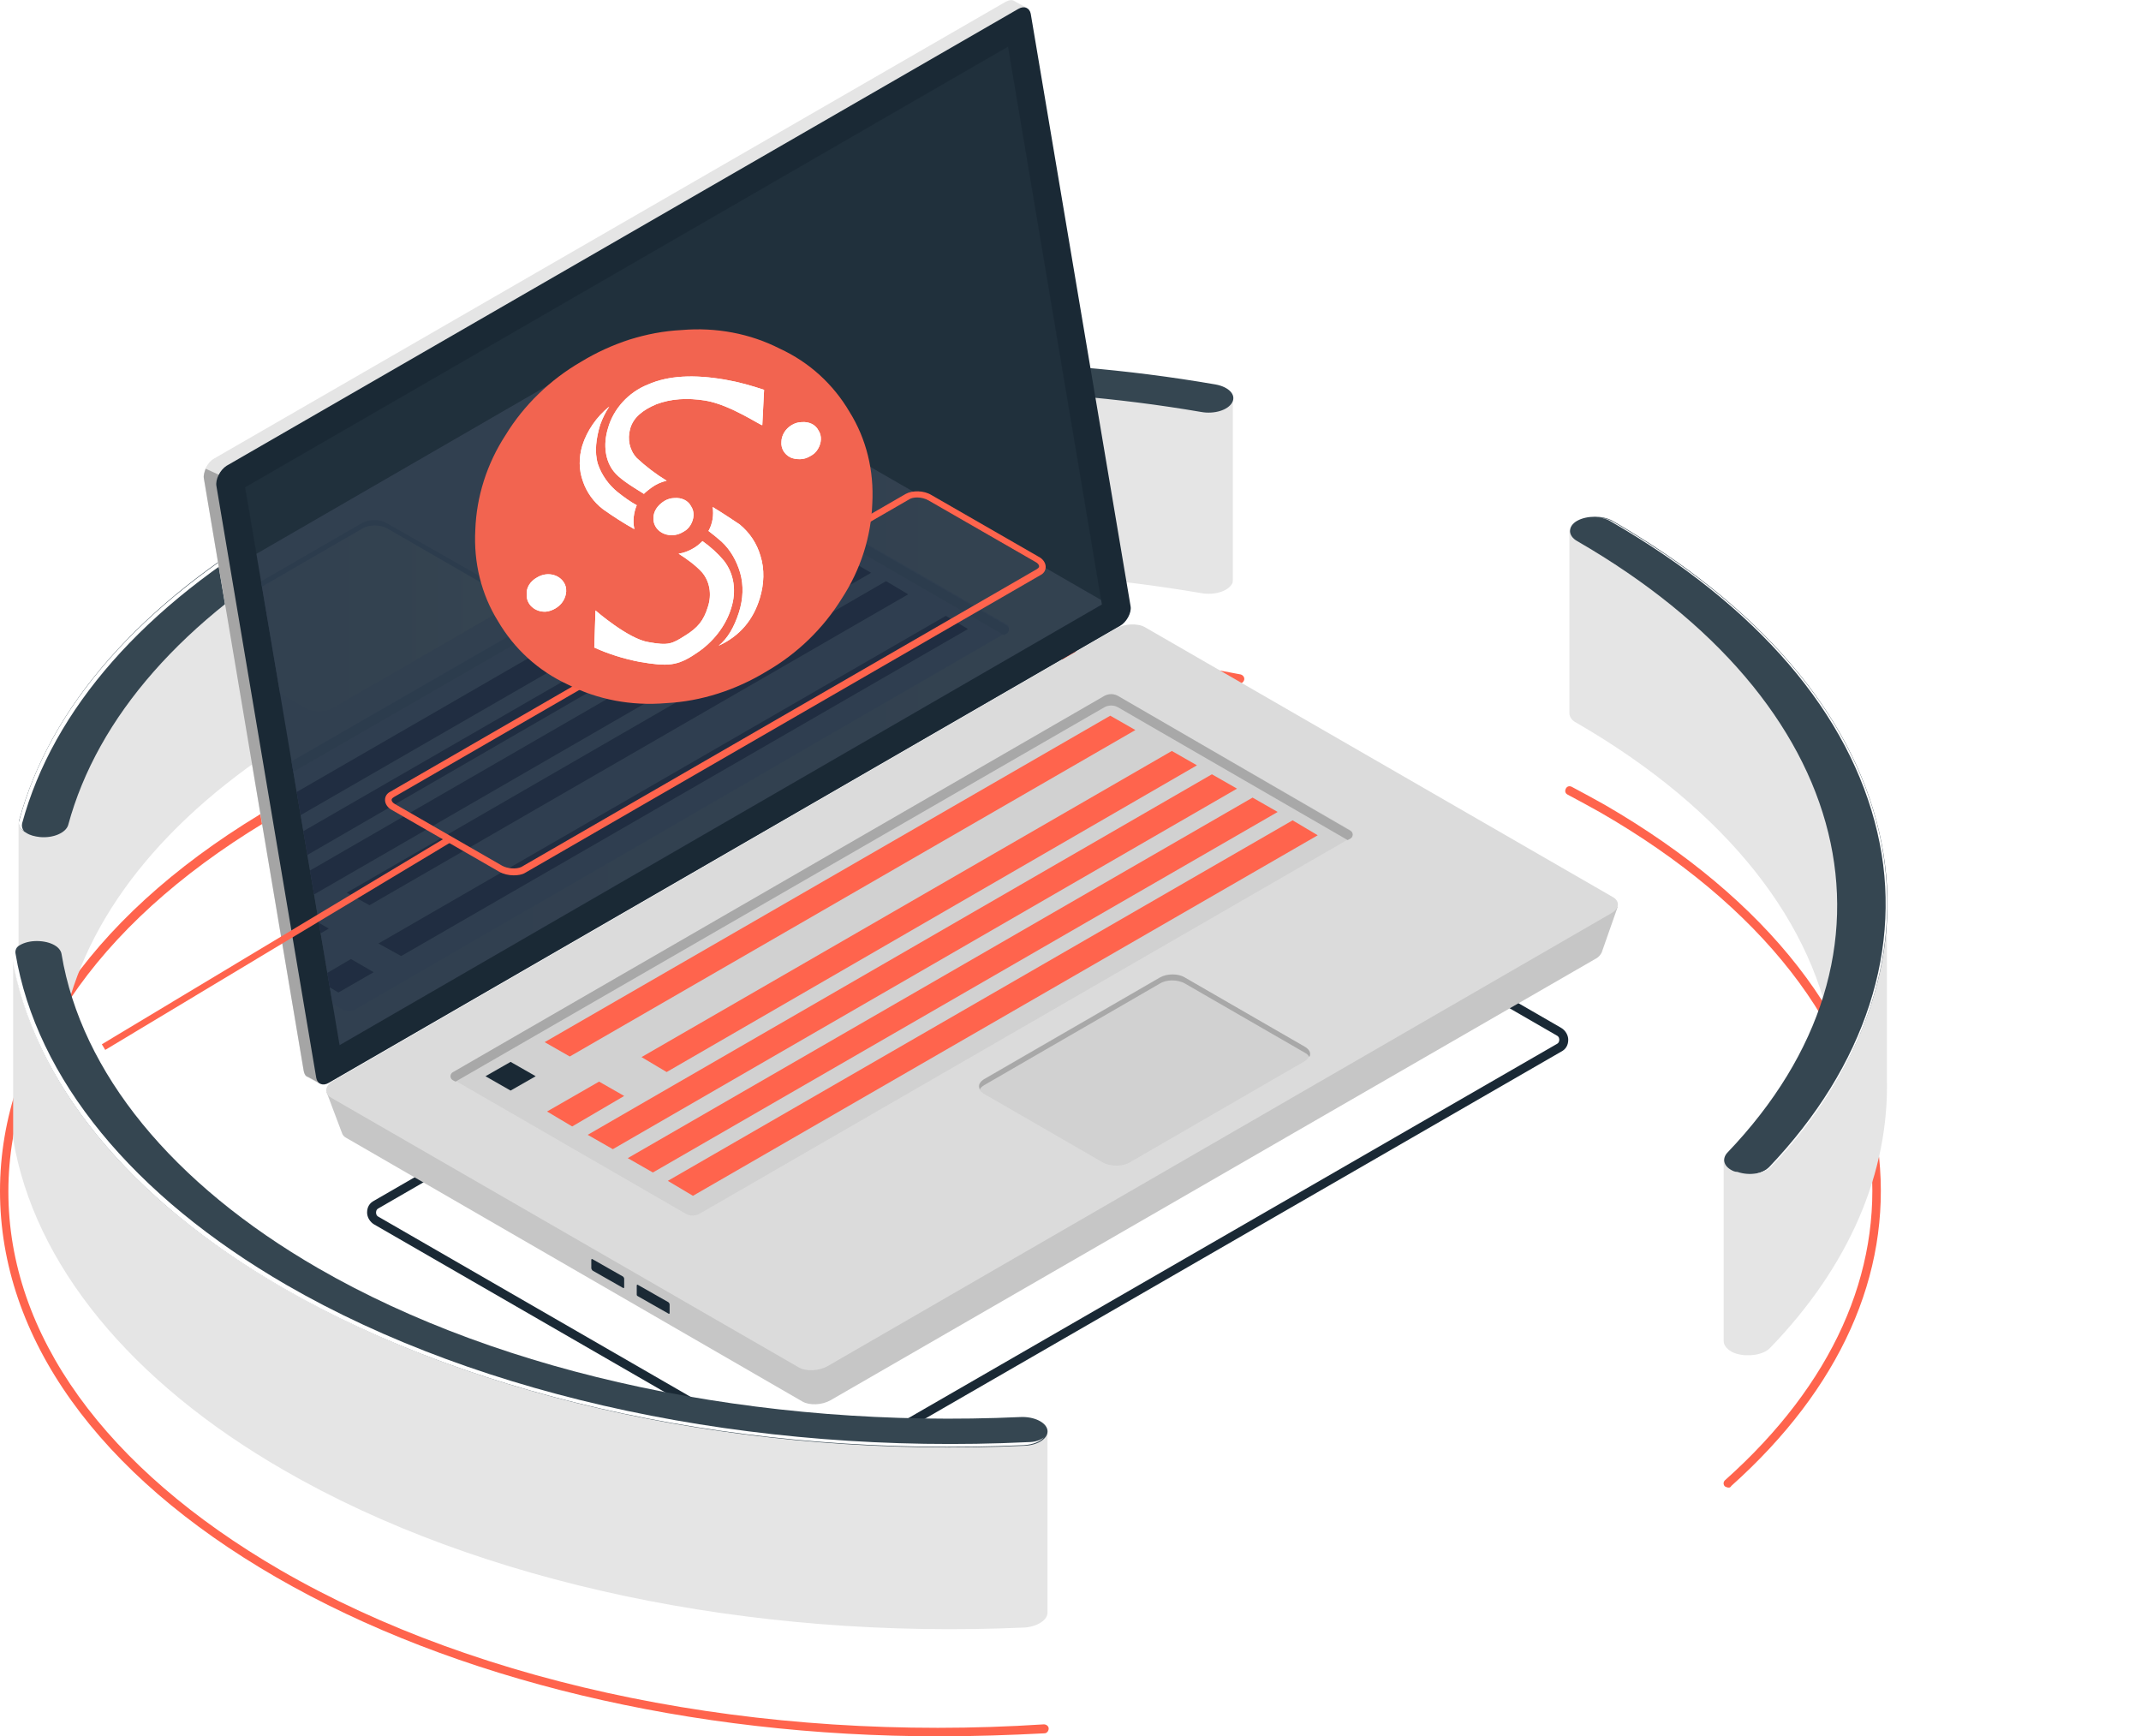 <?xml version="1.0" encoding="utf-8"?>
<!-- Generator: Adobe Illustrator 21.1.0, SVG Export Plug-In . SVG Version: 6.00 Build 0)  -->
<svg version="1.1" id="Ñëîé_1" xmlns="http://www.w3.org/2000/svg" xmlns:xlink="http://www.w3.org/1999/xlink" x="0px" y="0px"
	 viewBox="0 0 358.1 290.4" style="enable-background:new 0 0 358.1 290.4;" xml:space="preserve">
<style type="text/css">
	.st0{fill:#FF644D;}
	.st1{fill:#E5E5E5;}
	.st2{fill:#354651;}
	.st3{fill:#FFFFFF;}
	.st4{fill:#1A2935;}
	.st5{fill:#A5A5A5;}
	.st6{opacity:0.51;}
	.st7{fill:#253642;}
	.st8{fill:#C6C6C6;}
	.st9{fill:#DBDBDB;}
	.st10{fill:#D1D1D1;}
	.st11{fill:#A8A8A8;}
	.st12{opacity:0.11;}
	.st13{clip-path:url(#SVGID_1_);}
	.st14{fill:url(#SVGID_2_);}
	.st15{fill:url(#SVGID_3_);}
	.st16{fill:#9198DB;}
	.st17{fill:#ADB1F2;}
	.st18{fill:#24126A;}
	.st19{filter:url(#Adobe_OpacityMaskFilter);}
	.st20{filter:url(#Adobe_OpacityMaskFilter_1_);}
	.st21{mask:url(#SVGID_4_);fill:url(#SVGID_5_);}
	.st22{fill:url(#Path_1_1_);}
	.st23{fill:#F26450;}
</style>
<g>
	<path class="st0" d="M289.1,248.8c-0.2,0-0.4-0.1-0.6-0.2c-0.3-0.3-0.3-0.8,0.1-1.1c17.9-16,26.2-34.6,24.3-53.7
		c-2.3-21.8-18.3-42.4-45.2-57.9c-1.8-1-3.6-2-5.5-3c-0.4-0.2-0.5-0.6-0.3-1c0.2-0.4,0.6-0.5,1-0.3c1.9,1,3.7,2,5.5,3
		c27.3,15.8,43.6,36.7,45.9,59c2,19.6-6.5,38.6-24.7,54.9C289.4,248.8,289.3,248.8,289.1,248.8z"/>
	<path class="st0" d="M157.1,290.4c-41.5,0-81.1-9.4-110.9-26.6C16.4,246.6,0,223.7,0,199.2c0-24.4,16.4-47.4,46.2-64.6
		c42.5-24.5,104.3-32.9,161.3-21.8c0.4,0.1,0.7,0.5,0.6,0.9c-0.1,0.4-0.5,0.7-0.9,0.6c-56.7-11-118.1-2.7-160.3,21.7
		c-29.3,16.9-45.5,39.4-45.5,63.3c0,23.9,16.2,46.3,45.5,63.3c33.7,19.5,80.2,28.9,127.7,25.8c0.4,0,0.8,0.3,0.8,0.7
		c0,0.4-0.3,0.8-0.7,0.8C168.9,290.2,163,290.4,157.1,290.4z"/>
	<g>
		<path class="st1" d="M206.2,96.9L206.2,96.9l0-30.4c0,0-44.7-3.8-47.3-3.8c-2.6,0-48.8,4-48.8,4v30.3c0,0.2,0,0.5,0.2,0.7
			c0.2,0.4,0.6,0.7,1,1c1,0.6,2.6,0.9,4.1,0.6c27.9-4.9,57.5-4.9,85.5-0.1c2.2,0.4,4.5-0.3,5.2-1.6
			C206.2,97.4,206.2,97.2,206.2,96.9z"/>
		<g>
			<path class="st2" d="M111.3,68.4c-0.5-0.3-0.8-0.6-1-1c-0.7-1.3,0.6-2.6,2.8-3c29.5-5.1,60.7-5.2,90.2-0.1c2.2,0.4,3.5,1.7,2.8,3
				c-0.7,1.3-3,2-5.2,1.6c-28-4.8-57.5-4.7-85.5,0.1C113.9,69.3,112.3,69,111.3,68.4z"/>
		</g>
	</g>
	<g>
		<path class="st1" d="M309.7,156.8v-24.4l-29.3-35.7l-17.9-8l0,30.5c0,0,0,0,0,0.1v0l0,0c0,0.6,0.4,1.2,1.2,1.6
			c25.4,14.7,40,33.8,42.9,53.5c2.3-3.2,4.6-6.6,6.1-10.2C311.9,161.8,310.9,159.3,309.7,156.8z"/>
		<path class="st1" d="M315.6,180.3l0-30.3l-5.9,10.3l-7,16.8l-9.5,14.1l-4.9,2.8v30.3c0,0,0,0,0,0v0l0,0c0,0.6,0.4,1.2,1.2,1.7
			c0.3,0.2,0.6,0.3,0.9,0.4c2,0.6,4.5,0.2,5.6-0.9C309.3,211.8,316,196.1,315.6,180.3L315.6,180.3z"/>
		<g>
			<path class="st2" d="M289.6,195.7c-1.3-0.7-1.6-1.9-0.7-2.9c31.9-33.3,21.5-75.4-25.1-102.3c-1.6-0.9-1.6-2.5,0-3.4
				s4.3-0.9,5.9,0c24.6,14.2,40,32.2,44.6,52c4.5,19.2-2,39.1-18.1,56c-1.1,1.2-3.6,1.6-5.6,0.9C290.1,196,289.8,195.8,289.6,195.7z
				"/>
		</g>
		<path class="st3" d="M314.3,139.2c-4.6-19.9-20-37.8-44.6-52c-0.9-0.5-2-0.7-3.1-0.7c1,0,2,0.2,2.8,0.7c24.6,14.2,40,32.2,44.6,52
			c4.5,19.2-2,39.1-18.1,56c-0.7,0.7-1.9,1.2-3.3,1.2c1.4,0,2.8-0.4,3.6-1.2C312.3,178.3,318.7,158.4,314.3,139.2z"/>
	</g>
	<g>
		<path class="st1" d="M99.8,101L99.8,101l0-30.3l-18.8,5.2l-15.4,4.9c0,0-10.5,6.1-10.9,6.3c-0.5,0.2-8.8,4.9-8.8,4.9l-12.2,6.7
			l-8.3,8.1c0,0-7,9.4-7.3,9.5c-0.3,0.1-15,21.3-15,21.3v30.4l0,0c0,0.6,0.5,1.2,1.2,1.6c0.6,0.3,1.4,0.6,2.3,0.7
			c2.3,0.2,4.4-0.7,4.7-2c4.9-18.1,19.3-34.5,41.8-47.5c12.8-7.4,27.7-13.3,44.1-17.6C98.9,102.9,99.9,101.9,99.8,101z"/>
		<g>
			<path class="st2" d="M4.4,139.3c-0.9-0.5-1.4-1.3-1.2-2.1c5.2-19.1,20.4-36.4,44.1-50.1C60.9,79.3,76.6,73,93.9,68.5
				c2.1-0.5,4.5,0,5.5,1.2c0.9,1.2,0,2.6-2.1,3.2c-16.4,4.3-31.3,10.2-44.1,17.6c-22.5,13-36.9,29.4-41.8,47.5
				c-0.4,1.3-2.5,2.2-4.7,2C5.8,139.9,5,139.7,4.4,139.3z"/>
		</g>
		<path class="st3" d="M3.7,137.7c5.2-19.1,20.4-36.4,44.1-50.1C61.4,79.8,77.1,73.5,94.4,69c1.8-0.5,3.9-0.1,5,0.8c0,0,0,0,0,0
			c-0.9-1.2-3.4-1.7-5.5-1.2c-17.3,4.5-33,10.8-46.6,18.6c-23.7,13.7-39,31-44.1,50.1C3,137.9,3.3,138.5,4,139
			C3.7,138.6,3.6,138.2,3.7,137.7z"/>
	</g>
	<g>
		<g>
			<g>
				<g>
					<path class="st4" d="M136.8,246c-1.9,0-3.8-0.5-5.4-1.5l-68.8-39.7c-0.7-0.4-1.2-1.2-1.2-2c0-0.9,0.4-1.6,1.2-2L186.8,129
						l74.3,42.9c0.7,0.4,1.2,1.2,1.2,2c0,0.9-0.4,1.6-1.2,2l-118.9,68.6C140.5,245.6,138.6,246,136.8,246z M186.8,130.7L63.3,202.1
						c-0.4,0.2-0.4,0.6-0.4,0.7s0,0.5,0.4,0.7l68.8,39.7c2.9,1.7,6.5,1.7,9.4,0l118.9-68.6c0.4-0.2,0.4-0.6,0.4-0.7
						c0-0.1,0-0.5-0.4-0.7L186.8,130.7z"/>
				</g>
				<g>
					<g>
						<path class="st1" d="M187,100.1L170.4,1.9l1.3-0.6l-2-1.1l0,0c-0.4-0.3-0.9-0.2-1.5,0.1L35.8,76.7c-1.1,0.6-1.9,2.2-1.7,3.4
							l16.7,99.1c0.1,0.5,0.3,0.9,0.7,1l0,0l2,1.1l0.3-1.8l-0.1,0l131.6-76C186.4,102.9,187.2,101.3,187,100.1z"/>
						<path class="st5" d="M36.6,79.4l-2.2-1c-0.2,0.6-0.4,1.1-0.3,1.6l16.7,99.1c0.1,0.5,0.3,0.9,0.7,1l0,0l2,1.1l0.3-1.8l-0.1,0
							l6.7-3.8L36.6,79.4z"/>
						<path class="st4" d="M187.3,104.7L55,181.1c-1,0.6-1.9,0.2-2.1-0.8L36.2,81.3c-0.2-1.1,0.6-2.7,1.7-3.4L170.3,1.5
							c1-0.6,1.9-0.2,2.1,0.8l16.7,99.1C189.3,102.5,188.4,104.1,187.3,104.7z"/>
						<g class="st6">
							<polygon class="st7" points="168.6,7.8 41,81.5 56.8,174.8 184.3,101.1 							"/>
						</g>
					</g>
					<g>
						<path class="st8" d="M270.6,151.6l-7.2,3.8l-72.4-41.8c-1.2-0.7-3.3-0.6-4.7,0.2L61.2,185.9c-1.2-0.7-6.6-3.3-6.6-3.3l2.6,6.9
							c0,0,0,0,0,0c0.1,0.3,0.3,0.6,0.7,0.8l76.3,44.1c1.2,0.7,3.3,0.6,4.7-0.2l127.9-73.8c0.6-0.3,0.9-0.7,1.1-1.1l0,0L270.6,151.6
							z"/>
						<path class="st9" d="M269.4,152.8l-131,75.7c-1.4,0.8-3.6,0.9-4.8,0.2l-78.2-45.1c-1.2-0.7-1.1-2,0.3-2.8l131-75.7
							c1.4-0.8,3.6-0.9,4.8-0.2l78.2,45.1C271,150.7,270.9,152,269.4,152.8z"/>
						<path class="st4" d="M98.9,212.1v-1.4c0-0.1,0.1-0.2,0.2-0.1l5.1,2.9c0.1,0.1,0.2,0.2,0.2,0.4v1.4c0,0.1-0.1,0.2-0.2,0.1
							l-5.1-2.9C99,212.4,98.9,212.2,98.9,212.1z"/>
						<path class="st4" d="M106.5,216.5V215c0-0.1,0.1-0.2,0.2-0.1l5.1,2.9c0.1,0.1,0.2,0.2,0.2,0.4v1.4c0,0.1-0.1,0.2-0.2,0.1
							l-5.1-2.9C106.5,216.7,106.5,216.6,106.5,216.5z"/>
						<path class="st10" d="M75.8,179.3l108.9-62.9c0.7-0.4,1.6-0.4,2.3,0l38.8,22.4c0.6,0.3,0.6,1.1,0,1.4l-108.8,62.8
							c-0.7,0.4-1.6,0.4-2.3,0l-38.8-22.4C75.2,180.4,75.2,179.6,75.8,179.3z"/>
						<path class="st11" d="M75.8,180.7l0.4,0.2l108.5-62.6c0.7-0.4,1.6-0.4,2.3,0l38.4,22.2l0.4-0.2c0.6-0.3,0.6-1.1,0-1.4
							L187,116.4c-0.7-0.4-1.6-0.4-2.3,0L75.8,179.3C75.2,179.6,75.2,180.4,75.8,180.7z"/>
						<g>
							<polygon class="st0" points="189.9,122.1 95.3,176.7 91.1,174.3 185.7,119.7 							"/>
							<polygon class="st0" points="200.2,128 111.5,179.3 107.3,176.8 196,125.6 							"/>
							<polygon class="st0" points="206.9,131.9 102.5,192.2 98.3,189.8 202.7,129.5 							"/>
							<polygon class="st0" points="213.7,135.8 109.2,196.1 105,193.7 209.5,133.4 							"/>
							<polygon class="st0" points="220.4,139.7 115.9,200 111.7,197.5 216.2,137.2 							"/>
							<polygon class="st4" points="89.6,180 85.4,182.4 81.2,180 85.4,177.6 							"/>
							<polygon class="st0" points="104.4,183.3 95.7,188.4 91.5,185.9 100.2,180.9 							"/>
						</g>
						<path class="st10" d="M188.8,194.5l29.4-17c1.1-0.7,1.1-1.7,0-2.4l-20.1-11.6c-1.1-0.7-3-0.7-4.2,0l-29.4,17
							c-1.1,0.7-1.1,1.7,0,2.4l20.1,11.6C185.8,195.1,187.7,195.1,188.8,194.5z"/>
						<path class="st11" d="M164.6,181.5l29.4-17c1.1-0.7,3-0.7,4.2,0l20.1,11.6c0.4,0.2,0.6,0.5,0.7,0.7c0.3-0.6,0.1-1.2-0.7-1.7
							l-20.1-11.6c-1.1-0.7-3-0.7-4.2,0l-29.4,17c-0.8,0.5-1,1.1-0.7,1.7C164,181.9,164.3,181.7,164.6,181.5z"/>
					</g>
				</g>
				<g class="st12">
					<defs>
						<polygon id="SVGID_9_" class="st12" points="168.6,7.8 41,81.5 56.8,174.8 184.3,101.1 						"/>
					</defs>
					<clipPath id="SVGID_1_">
						<use xlink:href="#SVGID_9_"  style="overflow:visible;"/>
					</clipPath>
					<g class="st13">
						<linearGradient id="SVGID_2_" gradientUnits="userSpaceOnUse" x1="44.583" y1="118.845" x2="260.689" y2="118.845">
							<stop  offset="0" style="stop-color:#C0BFF6"/>
							<stop  offset="0.294" style="stop-color:#C5C4F7"/>
							<stop  offset="0.64" style="stop-color:#D3D2F9"/>
							<stop  offset="1" style="stop-color:#E9E9FD"/>
						</linearGradient>
						<path class="st14" d="M186.9,104.9l-131,75.7c-1.4,0.8-3.6,0.9-4.8,0.2l-78.2-45.1c-1.2-0.7-1.1-2,0.3-2.8l131-75.7
							c1.4-0.8,3.6-0.9,4.8-0.2l78.2,45.1C188.5,102.8,188.3,104.1,186.9,104.9z"/>
						<linearGradient id="SVGID_3_" gradientUnits="userSpaceOnUse" x1="30.36" y1="102.981" x2="85.677" y2="102.981">
							<stop  offset="0" style="stop-color:#C0BFF6"/>
							<stop  offset="0.294" style="stop-color:#C5C4F7"/>
							<stop  offset="0.64" style="stop-color:#D3D2F9"/>
							<stop  offset="1" style="stop-color:#E9E9FD"/>
						</linearGradient>
						<path class="st15" d="M55.5,118.5l29.4-17c1.1-0.7,1.1-1.7,0-2.4L64.7,87.5c-1.1-0.7-3-0.7-4.2,0l-29.4,17
							c-1.1,0.7-1.1,1.7,0,2.4l20.1,11.6C52.4,119.1,54.3,119.1,55.5,118.5z"/>
						<path class="st16" d="M31.2,105.4l29.4-17c1.1-0.7,3-0.7,4.2,0l20.1,11.6c0.4,0.2,0.6,0.5,0.7,0.7c0.3-0.6,0.1-1.2-0.7-1.7
							L64.7,87.5c-1.1-0.7-3-0.7-4.2,0l-29.4,17c-0.8,0.5-1,1.1-0.7,1.7C30.6,105.9,30.9,105.6,31.2,105.4z"/>
						<g>
							<path class="st17" d="M18.3,144.9l108.9-62.9c0.7-0.4,1.6-0.4,2.3,0l38.8,22.4c0.6,0.3,0.6,1.1,0,1.4L59.5,168.8
								c-0.7,0.4-1.6,0.4-2.3,0l-38.8-22.4C17.8,146.1,17.8,145.3,18.3,144.9z"/>
							<path class="st16" d="M18.3,146.4l0.4,0.2L127.2,84c0.7-0.4,1.6-0.4,2.3,0l38.4,22.2l0.4-0.2c0.6-0.3,0.6-1.1,0-1.4
								l-38.8-22.4c-0.7-0.4-1.6-0.4-2.3,0L18.3,144.9C17.8,145.3,17.8,146.1,18.3,146.4z"/>
							<g>
								<polygon class="st18" points="158.2,103 63.3,157.8 67.1,159.9 161.9,105.2 								"/>
								<polygon class="st18" points="148.2,97.2 58,149.3 61.8,151.4 151.9,99.4 								"/>
								<polygon class="st18" points="51.3,153.2 42.9,158 46.6,160.2 55,155.3 								"/>
								<polygon class="st18" points="58.7,160.4 52.9,163.8 56.6,166 62.5,162.6 								"/>
								<polygon class="st18" points="141.9,93.6 36.6,154.4 40.4,156.6 145.7,95.8 								"/>
								<polygon class="st18" points="135.7,90 30.3,150.8 34.1,153 139.4,92.1 								"/>
								<polygon class="st18" points="129.4,86.4 24.1,147.2 27.8,149.3 133.2,88.5 								"/>
							</g>
						</g>
					</g>
				</g>
			</g>
		</g>
	</g>
	<g>
		<path class="st1" d="M175.2,269.6L175.2,269.6l0-30.4l-21.6,0.9l-21.8-3.2l-17.8-2.3l-12.6-2.4l-19.8-5l-21.9-8.3l-11.5-8.2
			l-18.7-12.6l-6.2-7.4l-11-16.5l-4.8-15.4l-5.3,1v30.5l0,0c0,0.1,0,0.2,0,0.2c3.5,20.9,19.6,40.6,45.3,55.4
			c32.7,18.9,77.9,28.4,124,26.3C173.6,272,175.3,270.9,175.2,269.6z"/>
		<g>
			<path class="st2" d="M47.4,215.4C21.6,200.6,5.5,180.9,2.1,160c-0.2-1.3,1.5-2.5,3.7-2.6c2.3-0.1,4.3,0.8,4.5,2.2
				c3.3,19.8,18.5,38.4,42.9,52.5c31,17.9,73.8,26.9,117.5,24.9c2.3-0.1,4.3,0.9,4.5,2.2c0.2,1.3-1.5,2.5-3.8,2.6
				C125.2,243.9,80.1,234.3,47.4,215.4z"/>
		</g>
		<path class="st3" d="M171.9,241.2c-46.1,2.2-91.3-7.4-124-26.3c-25.7-14.9-41.8-34.5-45.3-55.4c-0.1-0.5,0.1-0.9,0.4-1.3
			c-0.7,0.5-1.1,1.1-1,1.8c3.5,20.9,19.6,40.6,45.3,55.4c32.7,18.9,77.9,28.4,124,26.3c1.5-0.1,2.7-0.6,3.3-1.3
			C174,240.9,173.1,241.2,171.9,241.2z"/>
	</g>
	<g>
		<g>
			<path class="st0" d="M85.9,146.4c-0.8,0-1.7-0.2-2.4-0.6l-17.9-10.3c-0.8-0.4-1.2-1.1-1.2-1.7c0-0.6,0.3-1.1,0.9-1.4l86.2-49.8
				c1.1-0.6,3-0.6,4.3,0.2l17.9,10.3c0.8,0.4,1.2,1.1,1.2,1.7c0,0.6-0.3,1.1-0.9,1.4L87.8,146C87.3,146.3,86.6,146.4,85.9,146.4z
				 M153.4,83.2c-0.5,0-1,0.1-1.3,0.3l-86.2,49.8c-0.1,0.1-0.4,0.2-0.4,0.5c0,0.2,0.2,0.5,0.6,0.7l17.9,10.3
				c0.9,0.5,2.4,0.6,3.2,0.2l86.2-49.8c0.1-0.1,0.4-0.2,0.4-0.5c0-0.2-0.2-0.5-0.6-0.7l-17.9-10.3C154.8,83.4,154.1,83.2,153.4,83.2
				z"/>
		</g>
		<defs>
			<filter id="Adobe_OpacityMaskFilter" filterUnits="userSpaceOnUse" x="17.1" y="139.9" width="58.5" height="35.7">
				<feFlood  style="flood-color:white;flood-opacity:1" result="back"/>
				<feBlend  in="SourceGraphic" in2="back" mode="normal"/>
			</filter>
		</defs>
		<mask maskUnits="userSpaceOnUse" x="17.1" y="139.9" width="58.5" height="35.7" id="SVGID_4_">
			<g class="st19">
				<defs>
					<filter id="Adobe_OpacityMaskFilter_1_" filterUnits="userSpaceOnUse" x="17.1" y="139.9" width="58.5" height="35.7">
						<feFlood  style="flood-color:white;flood-opacity:1" result="back"/>
						<feBlend  in="SourceGraphic" in2="back" mode="normal"/>
					</filter>
				</defs>
				<mask maskUnits="userSpaceOnUse" x="17.1" y="139.9" width="58.5" height="35.7" id="SVGID_4_">
					<g class="st20">
					</g>
				</mask>
				<linearGradient id="SVGID_5_" gradientUnits="userSpaceOnUse" x1="17.068" y1="157.777" x2="75.544" y2="157.777">
					<stop  offset="0" style="stop-color:#000000"/>
					<stop  offset="5.262429e-02" style="stop-color:#171717"/>
					<stop  offset="0.203" style="stop-color:#545454"/>
					<stop  offset="0.353" style="stop-color:#888888"/>
					<stop  offset="0.498" style="stop-color:#B3B3B3"/>
					<stop  offset="0.638" style="stop-color:#D4D4D4"/>
					<stop  offset="0.771" style="stop-color:#ECECEC"/>
					<stop  offset="0.895" style="stop-color:#FAFAFA"/>
					<stop  offset="1" style="stop-color:#FFFFFF"/>
				</linearGradient>
				<polygon class="st21" points="17.6,175.6 17.1,174.7 75,139.9 75.5,140.8 				"/>
			</g>
		</mask>
		
			<rect x="12.5" y="157.2" transform="matrix(0.857 -0.515 0.515 0.857 -74.636 46.373)" class="st0" width="67.6" height="1.1"/>
	</g>
</g>
<g id="Group_1" transform="translate(4087 1441)">
	
		<linearGradient id="Path_1_1_" gradientUnits="userSpaceOnUse" x1="-4132.945" y1="-888.347" x2="-4132.105" y2="-889.231" gradientTransform="matrix(78.648 -46.969 -39.342 -65.877 286083.188 -254003.969)">
		<stop  offset="0" style="stop-color:#000002"/>
		<stop  offset="1" style="stop-color:#2C0F10"/>
	</linearGradient>
	<path id="Path_1" class="st22" d="M-3945.9-1373.6l0.9,1.5l1.4,2.7l1.1,2.8l0.7,2.9l0.4,3l0.1,3l-0.2,3l-0.5,3l-0.8,3l-1.1,2.9
		l-1.4,2.9l-1.6,2.7l-1.9,2.6l-2.2,2.5l-2.4,2.3l-2.7,2.1l-2.9,1.9l-0.8,0.5l-0.8,0.4l-0.8,0.4l-0.8,0.4l-15.5-2.9l0.3,0l0.3,0
		l0.3,0l0.3,0l0.3,0l0.3,0l0.3,0l0.3,0l0.3,0l0.3-0.1l0.3,0l0.2-0.1l0.3-0.1l0.2-0.1l0.3-0.1l0.3-0.1l0.2-0.1l0.2-0.1l0.3-0.1
		l0.2-0.1l0.3-0.1l0.5-0.3l0.3-0.2l0.3-0.2l0.3-0.2l0.2-0.2l-6.9-1.3l-0.2,0l-0.3-0.1l-0.3,0l-0.3,0l-0.3,0l-0.3-0.1l-0.3-0.1
		l-0.3-0.1l-0.3-0.1l-0.4-0.1l-0.4-0.2l-0.4-0.2l-0.4-0.2l-0.4-0.2l-0.4-0.2l-0.4-0.2l-0.4-0.2l-0.4-0.2l-0.4-0.2l-0.3-0.2l-0.3-0.2
		l-0.1,0l-12.3-2.3l0.1,0l0.2,0l0.2,0l0.2,0l0.2,0l0.1,0l0.2,0l0.2,0l0.2,0l0.2,0l0.2,0l0.2-0.1l0.2-0.1l0.1-0.1l0.2-0.1l0.2-0.1
		l0.1-0.1l0.1-0.1l0.1-0.1l0.1-0.1l0.1-0.1l0.1-0.1l0.1-0.1l0.1-0.1l0.1-0.1l0.1-0.1l0.1-0.1l0.1-0.1l0.1-0.1l0.1-0.1l0.1-0.2l0-0.1
		l0-0.1l0-0.2l0-0.1l0-0.2l0-0.2l0-0.2l0-0.1l0-0.2l0-0.1l0-0.1l0-0.2l-0.1-0.1l-0.1-0.2l-0.1-0.2l-0.1-0.1l-0.1-0.1l-0.1-0.1
		l-0.1-0.1l-0.1-0.1l-0.1-0.1l-0.1-0.1l-0.1-0.1l-0.1-0.1l-0.1-0.1l-0.1-0.1l-0.1-0.1l-0.1-0.1l-0.1-0.1l-0.1,0l-0.1,0l-0.2,0
		l-0.2,0l29.9,5.6l0.1-0.2l0.1-0.3l0.1-0.3l0.1-0.3l0.1-0.3l0.1-0.3l0-0.3l0-0.3l0-0.3l0-0.3l0-0.2l0-0.3l0-0.3l0-0.3l0-0.2l0-0.3
		l0-0.3l-0.1-0.2l0-0.3l-0.1-0.2l-0.1-0.2l-0.1-0.2l-0.1-0.2l-0.1-0.2l-0.1-0.2l-0.1-0.2l-0.5-0.8l-0.2-0.2l-0.2-0.2l-0.1-0.1
		l-0.1-0.1l-0.1-0.1l-0.1-0.1l-0.1-0.1l-0.1-0.1l-0.1-0.1l-0.1-0.1l-0.1-0.1l-0.1-0.1l-0.1-0.1l-0.1-0.1l-0.1-0.1l-0.1-0.1l-0.1-0.1
		l-0.1-0.1l-0.1-0.1l-0.1-0.1l-0.1-0.1l-0.1-0.1l-0.1-0.1l-0.1-0.1l-0.1-0.1l-0.1-0.1l-0.1-0.1l-0.1-0.1l-0.1-0.1l-0.1-0.1l-0.1-0.1
		l-0.1-0.1l-0.2-0.1l-0.1-0.1l-11.3-2.1l0-0.1l0-0.1l0-0.1l0-0.1l0-0.1l0-0.1l0-0.1l0-0.2l0-0.1l0-0.1l0-0.1l0-0.1l0-0.1l0-0.1
		l0-0.1l0-0.1l0-0.1l0-0.1l0-0.1l0-0.1l0-0.1l0-0.1l0-0.1l0-0.1l0.1-0.1l0-0.1l0.1-0.1l0-0.1l0.1-0.1l0.1-0.1l0.1-0.1l0.1-0.1
		l-0.1-0.1l-0.1-0.1l-0.1-0.1l-0.1-0.1l-0.1-0.1l-0.1-0.1l-0.1-0.1l-0.1-0.1l-0.1-0.1l-0.1-0.1l-0.1-0.1l-0.1-0.1l-0.1-0.1l-0.1-0.1
		l-0.1-0.1l-0.1-0.1l-0.1-0.1l-0.1-0.1l-0.1-0.1l-0.1-0.1l-0.1-0.1l-0.1-0.1l-0.1-0.1l-0.1-0.1l-0.1-0.1l-0.1-0.1l-0.1-0.1l-0.1-0.1
		l-0.1-0.1l-0.1-0.1l-0.1-0.1l-0.1-0.1l-0.1-0.1l-0.1-0.1l-0.1-0.1l-0.1-0.1l-0.1-0.1l-0.1-0.1l-0.1-0.1l-0.1-0.1l-0.1-0.1l-0.1-0.1
		l-0.1-0.1l-0.1-0.1l-0.1-0.1l-0.1-0.1l-0.1-0.1l-0.1-0.1l-0.1-0.2l-0.1-0.1l-0.1-0.1l-0.4-0.6l-0.1-0.2l-0.1-0.2l-0.1-0.2l-0.1-0.2
		l-0.1-0.2l-0.1-0.2l-0.1-0.2l-0.1-0.2l0-0.2l-0.1-0.2l-0.1-0.2l0-0.2l-0.1-0.2l0-0.2l0-0.2l0-0.2l0-0.2l0-0.2l0-0.2l0-0.2l0-0.2
		l0-0.2l0-0.2l0-0.2l0-0.2l0-0.2l0-0.2l0-0.2l0-0.2l0-0.2l0-0.2l0-0.2l0-0.2l0.1-0.2l0.1-0.2l0.1-0.2l0-0.2l0.1-0.2l0.1-0.2l0.1-0.2
		l0.1-0.2l0-0.1l0-0.1l0-0.1l0-0.1l0-0.1l0-0.1l0-0.1l0-0.1l0-0.1l0-0.1l0-0.1l0-0.1l0-0.1l0-0.1l0.1-0.1l0-0.1l0-0.1l0-0.1l0.1-0.1
		l0-0.1l0.1-0.1l0.1-0.1l0-0.1l0.1-0.1l0-0.1l0.1-0.1l0.1-0.1l0.1-0.1l0.1-0.1l0.1-0.1l0-0.1l0.1-0.1l5.6,1l0.3-0.2l0.2-0.1l0.2-0.1
		l0.4-0.2l0.2-0.1l0.2-0.1l0.2-0.1l0.2-0.1l0.2-0.1l0.2-0.1l0.2-0.1l0.2-0.1l0.2-0.1l0.2-0.1l0.2-0.1l0.2-0.1l0.2-0.1l0.2-0.1l0.2,0
		l0.3-0.1l0.2,0l0.3-0.1l0.2,0l0.3,0l0.2,0l0.3,0l0.3,0l0.3,0l0.3,0l0.2,0l0.3,0l0.3,0l0.3,0l0.3,0l0.3,0l0.3,0l0.3,0l0.3,0l0.3,0
		l0.3,0l0.3,0l0.3,0.1l0.3,0l9.4,1.7l0.2-3.5l-0.2-0.1l-0.2-0.1l-0.2-0.1l-0.2-0.1l-0.2-0.1l-0.2-0.1l-0.2-0.1l-0.2-0.1l-0.2-0.1
		l-0.2-0.1l-0.2-0.1l-0.2-0.1L-3945.9-1373.6z"/>
	<path id="Path_2" class="st23" d="M-3989.8-1380.5L-3989.8-1380.5c5.1-3.1,10.9-5,16.8-5.3c5.8-0.5,11.5,0.6,16.4,3.1
		c5,2.3,9,6,11.7,10.6l0,0l0,0c2.8,4.5,4.1,9.8,3.8,15.3c-0.2,5.5-1.9,11-5.1,15.9c-3.1,5-7.4,9.2-12.6,12.2
		c-5.1,3.1-10.9,5-16.8,5.3c-5.8,0.5-11.5-0.6-16.4-3.1c-5-2.3-9-6-11.7-10.6c-2.8-4.5-4.1-9.8-3.8-15.3c0.2-5.5,1.9-11,5.1-15.9
		C-3999.4-1373.2-3995-1377.5-3989.8-1380.5z"/>
	<path id="Path_3" class="st3" d="M-3954.6-1369.9L-3954.6-1369.9c0.5-0.3,1.1-0.5,1.7-0.5c1.2-0.1,2.3,0.4,2.8,1.4l0,0l0,0
		c0.6,0.9,0.5,2.1-0.1,3.1c-0.3,0.5-0.7,0.9-1.3,1.2c-0.5,0.3-1.1,0.5-1.7,0.5c-0.6,0-1.2-0.1-1.6-0.3c-1-0.5-1.6-1.5-1.5-2.6
		C-3956.3-1368.2-3955.6-1369.3-3954.6-1369.9L-3954.6-1369.9z"/>
	<path id="Path_4" class="st3" d="M-3997.2-1344.4L-3997.2-1344.4c1.6-1,3.6-0.6,4.5,0.8c0,0,0,0,0,0l0,0l0,0
		c0.6,0.9,0.5,2.1-0.1,3.1c-0.6,1-1.8,1.7-2.9,1.8c-1.8,0.1-3.3-1.2-3.2-2.9C-3999-1342.7-3998.3-1343.8-3997.2-1344.4z"/>
	<path id="Path_5" class="st3" d="M-3975.9-1357.2L-3975.9-1357.2c0.5-0.3,1.1-0.5,1.7-0.5c1.2-0.1,2.3,0.4,2.8,1.4l0,0l0,0
		c0.6,0.9,0.5,2.1-0.1,3.1c-0.3,0.5-0.7,0.9-1.3,1.2c-0.5,0.3-1.1,0.5-1.7,0.5c-1.8,0.1-3.3-1.2-3.2-2.9
		C-3977.7-1355.5-3977-1356.5-3975.9-1357.2z"/>
	<path id="Path_6" class="st3" d="M-3987.4-1338.9c0,0,5.5,4.8,8.9,5.3c3.3,0.6,3.9,0.3,6.1-1.1c2.1-1.3,3.1-2.5,3.8-4.8
		c0.7-2.1,0.3-4.3-1-5.8c-1.1-1.2-2.5-2.2-3.9-3.1c0.8-0.1,1.6-0.4,2.3-0.8c0.6-0.3,1.2-0.8,1.7-1.3c1.4,1,2.6,2.1,3.6,3.3
		c1.7,2.2,2.1,5.1,1.2,7.9c-0.9,3-3.1,5.8-5.9,7.6c-3.1,2.1-4.7,2.2-9.4,1.4c-2.6-0.5-5.2-1.3-7.6-2.4L-3987.4-1338.9z
		 M-3980.9-1352.5c-1.8-1-3.5-2.1-5.2-3.3c-1.6-1.2-2.8-2.9-3.4-4.7c-0.7-1.9-0.7-4-0.1-6c0.8-2.5,2.4-4.8,4.5-6.5
		c-0.6,0.9-1.1,1.9-1.5,3c-0.7,2.3-1,4.6-0.4,6.6c0.6,1.8,1.8,3.5,3.3,4.7c1,0.8,2.1,1.6,3.2,2.2
		C-3981-1355.3-3981.2-1353.9-3980.9-1352.5L-3980.9-1352.5z M-3959.5-1369.9l0.3-5.9c-2.1-0.7-4.2-1.3-6.5-1.7
		c-5.2-0.9-9.5-0.7-12.9,0.8c-3.3,1.3-5.8,4.1-6.7,7.3c-0.9,2.9-0.4,5.6,1,7.3c0.9,1.1,2.4,2.1,5,3.7c0.4-0.4,0.8-0.7,1.2-1
		c0.8-0.6,1.7-1,2.6-1.2c-1.8-1.1-3.5-2.4-5-3.8c-1.2-1.3-1.6-3.1-1.1-4.9c0.5-1.8,2-3.1,4.4-4.1c2.4-0.9,5.1-1.1,8.2-0.6
		C-3964.8-1373.3-3959.6-1369.7-3959.5-1369.9L-3959.5-1369.9z M-3967.8-1356.2c0.2,1.3,0,2.8-0.7,4c0.8,0.6,1.5,1.2,2.2,1.8
		c1.5,1.4,2.5,3.2,3.1,5.2c0.6,2.1,0.5,4.4-0.2,6.6c-0.8,2.5-1.9,4.4-3.4,5.6c3.5-1.6,5.8-4.3,6.9-8c0.7-2.3,0.8-4.8,0.1-7
		c-0.6-2.1-1.8-3.9-3.5-5.3C-3964.8-1354.3-3966.3-1355.3-3967.8-1356.2L-3967.8-1356.2z"/>
	<path id="Path_7" class="st3" d="M-3954.6-1369.9L-3954.6-1369.9c0.5-0.3,1.1-0.5,1.7-0.5c1.2-0.1,2.3,0.4,2.8,1.4l0,0l0,0
		c0.6,0.9,0.5,2.1-0.1,3.1c-0.3,0.5-0.7,0.9-1.3,1.2c-0.5,0.3-1.1,0.5-1.7,0.5c-0.6,0-1.2-0.1-1.6-0.3c-1-0.5-1.6-1.5-1.5-2.6
		C-3956.3-1368.2-3955.6-1369.3-3954.6-1369.9L-3954.6-1369.9z"/>
	<path id="Path_8" class="st3" d="M-3997.2-1344.4L-3997.2-1344.4c1.6-1,3.6-0.6,4.5,0.8c0,0,0,0,0,0l0,0l0,0
		c0.6,0.9,0.5,2.1-0.1,3.1c-0.6,1-1.8,1.7-2.9,1.8c-1.8,0.1-3.3-1.2-3.2-2.9C-3999-1342.7-3998.3-1343.8-3997.2-1344.4z"/>
	<path id="Path_9" class="st3" d="M-3975.9-1357.2L-3975.9-1357.2c0.5-0.3,1.1-0.5,1.7-0.5c1.2-0.1,2.3,0.4,2.8,1.4l0,0l0,0
		c0.6,0.9,0.5,2.1-0.1,3.1c-0.3,0.5-0.7,0.9-1.3,1.2c-0.5,0.3-1.1,0.5-1.7,0.5c-1.8,0.1-3.3-1.2-3.2-2.9
		C-3977.7-1355.5-3977-1356.5-3975.9-1357.2z"/>
	<path id="Path_10" class="st3" d="M-3987.4-1338.9c0,0,5.5,4.8,8.9,5.3c3.3,0.6,3.9,0.3,6.1-1.1c2.1-1.3,3.1-2.5,3.8-4.8
		c0.7-2.1,0.3-4.3-1-5.8c-1.1-1.2-2.5-2.2-3.9-3.1c0.8-0.1,1.6-0.4,2.3-0.8c0.6-0.3,1.2-0.8,1.7-1.3c1.4,1,2.6,2.1,3.6,3.3
		c1.7,2.2,2.1,5.1,1.2,7.9c-0.9,3-3.1,5.8-5.9,7.6c-3.1,2.1-4.7,2.2-9.4,1.4c-2.6-0.5-5.2-1.3-7.6-2.4L-3987.4-1338.9z
		 M-3980.9-1352.5c-1.8-1-3.5-2.1-5.2-3.3c-1.6-1.2-2.8-2.9-3.4-4.7c-0.7-1.9-0.7-4-0.1-6c0.8-2.5,2.4-4.8,4.5-6.5
		c-0.6,0.9-1.1,1.9-1.5,3c-0.7,2.3-1,4.6-0.4,6.6c0.6,1.8,1.8,3.5,3.3,4.7c1,0.8,2.1,1.6,3.2,2.2
		C-3981-1355.3-3981.2-1353.9-3980.9-1352.5L-3980.9-1352.5z M-3959.5-1369.9l0.3-5.9c-2.1-0.7-4.2-1.3-6.5-1.7
		c-5.2-0.9-9.5-0.7-12.9,0.8c-3.3,1.3-5.8,4.1-6.7,7.3c-0.9,2.9-0.4,5.6,1,7.3c0.9,1.1,2.4,2.1,5,3.7c0.4-0.4,0.8-0.7,1.2-1
		c0.8-0.6,1.7-1,2.6-1.2c-1.8-1.1-3.5-2.4-5-3.8c-1.2-1.3-1.6-3.1-1.1-4.9c0.5-1.8,2-3.1,4.4-4.1c2.4-0.9,5.1-1.1,8.2-0.6
		C-3964.8-1373.3-3959.6-1369.7-3959.5-1369.9L-3959.5-1369.9z M-3967.8-1356.2c0.2,1.3,0,2.8-0.7,4c0.8,0.6,1.5,1.2,2.2,1.8
		c1.5,1.4,2.5,3.2,3.1,5.2c0.6,2.1,0.5,4.4-0.2,6.6c-0.8,2.5-1.9,4.4-3.4,5.6c3.5-1.6,5.8-4.3,6.9-8c0.7-2.3,0.8-4.8,0.1-7
		c-0.6-2.1-1.8-3.9-3.5-5.3C-3964.8-1354.3-3966.3-1355.3-3967.8-1356.2L-3967.8-1356.2z"/>
</g>
</svg>
